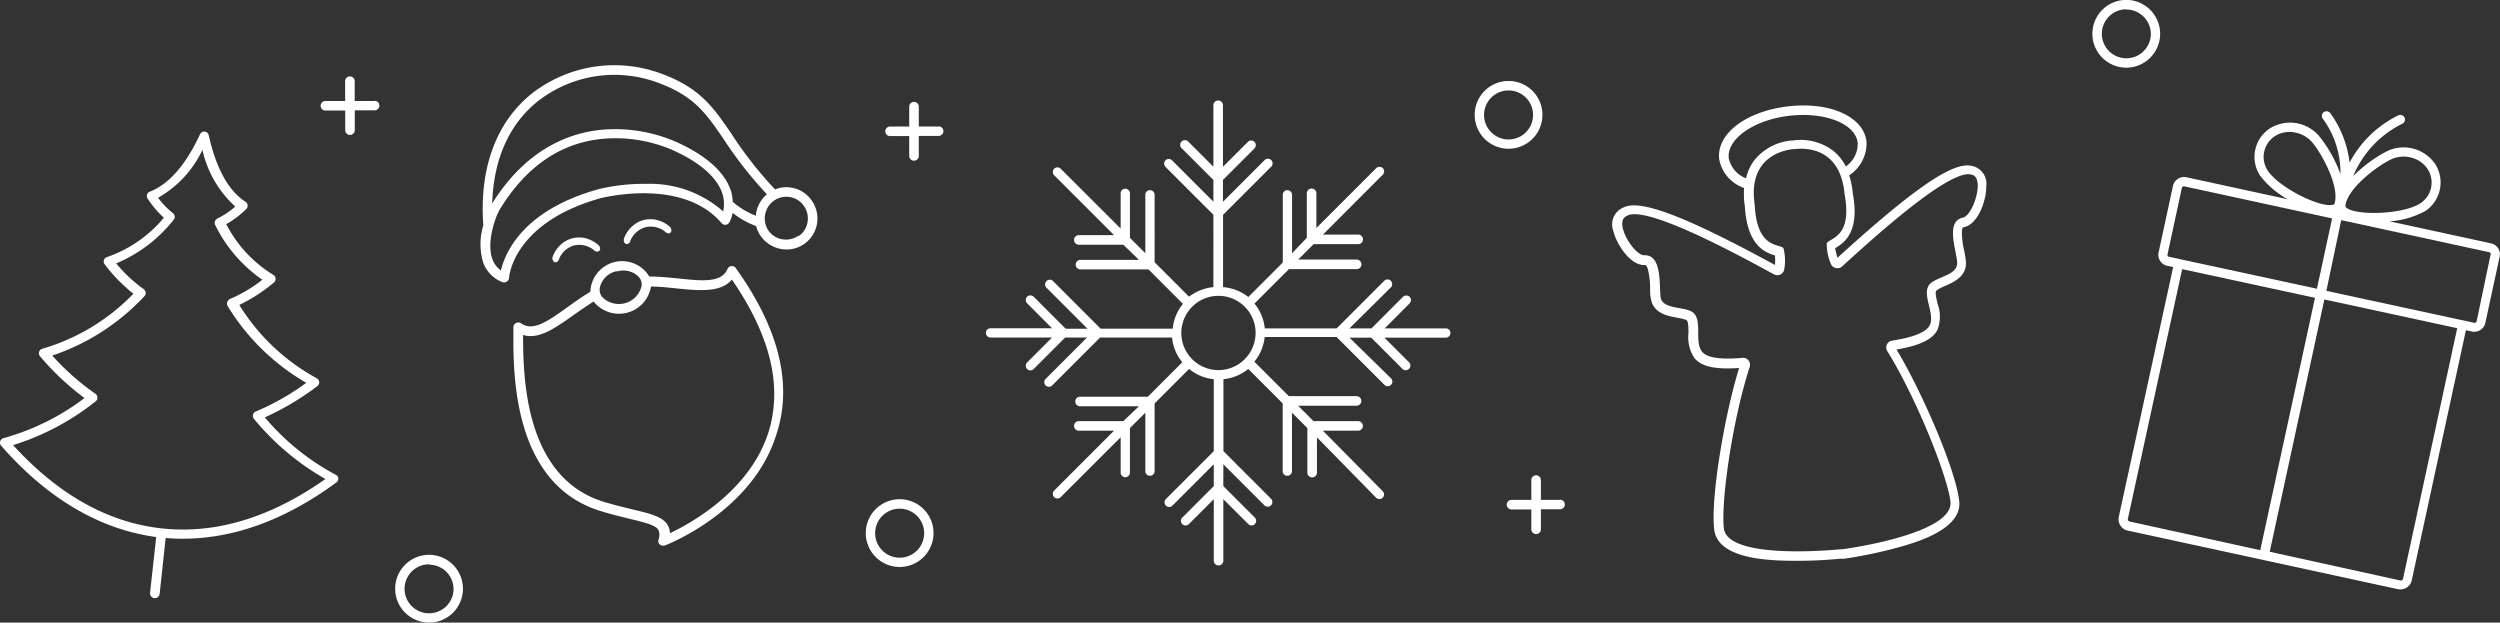 <svg xmlns="http://www.w3.org/2000/svg" viewBox="0 0 261.21 65.05"><rect x="0" y="0" width="261.21" height="65.05" fill="#333333" stroke="none"/><defs><style>.cls-1{fill:#fff;}</style></defs><title>decor-recenzie-ev</title><g id="Layer_2" data-name="Layer 2"><g id="Ebene_1" data-name="Ebene 1"><path class="cls-1" d="M151.1,34.31h-6.42l2.6-2.61a.49.49,0,0,0,0-.69.51.51,0,0,0-.69,0l-3.29,3.3H141L145.35,30a.49.49,0,0,0-.69-.69l-5,5h-7.51a4.86,4.86,0,0,0-1.08-2.59l3.6-3.6h7.08a.49.49,0,1,0,0-1h-6.11l1.61-1.61h4.66a.49.49,0,0,0,0-1h-3.68l6.25-6.26a.48.48,0,0,0,0-.68.49.49,0,0,0-.69,0l-6.25,6.25V20.2a.49.49,0,0,0-1,0v4.65L135,26.46V20.35a.49.49,0,0,0-.49-.48.48.48,0,0,0-.48.48v7.08l-3.6,3.6A4.92,4.92,0,0,0,127.79,30V22.45l5-5a.49.49,0,1,0-.69-.69l-4.32,4.32V18.8l3.29-3.29a.49.49,0,0,0,0-.69.48.48,0,0,0-.68,0l-2.61,2.6V11a.49.49,0,0,0-1,0v6.42l-2.6-2.6a.49.49,0,1,0-.69.69l3.29,3.29v2.27l-4.32-4.32a.48.48,0,0,0-.68,0,.49.49,0,0,0,0,.69l5,5V30A4.92,4.92,0,0,0,124.24,31l-3.6-3.6V20.35a.49.49,0,0,0-.49-.48.48.48,0,0,0-.48.48v6.11l-1.61-1.61V20.2a.48.48,0,0,0-.49-.48.47.47,0,0,0-.48.48v3.68l-6.26-6.25a.49.49,0,0,0-.69,0,.5.5,0,0,0,0,.68l6.26,6.26h-3.68a.49.49,0,1,0,0,1h4.65L119,27.15h-6.11a.49.49,0,0,0,0,1H120l3.6,3.6a4.77,4.77,0,0,0-1.07,2.59H115l-5-5a.49.49,0,0,0-.69.69l4.32,4.32h-2.28L108,31a.5.5,0,0,0-.68,0,.49.49,0,0,0,0,.69l2.6,2.61h-6.42a.48.48,0,0,0-.49.48.49.49,0,0,0,.49.49h6.42l-2.6,2.6a.49.49,0,0,0,0,.69.48.48,0,0,0,.68,0l3.29-3.29h2.28l-4.32,4.32a.48.48,0,0,0,0,.68.49.49,0,0,0,.69,0l5-5h7.52a4.77,4.77,0,0,0,1.07,2.58l-3.6,3.6h-7.08a.49.49,0,0,0,0,1H119L117.37,44h-4.65a.49.49,0,1,0,0,1h3.68l-6.26,6.26a.5.5,0,0,0,0,.68.49.49,0,0,0,.69,0l6.26-6.25v3.68a.48.48,0,0,0,.48.49.49.49,0,0,0,.49-.49V44.73l1.61-1.61v6.11a.47.47,0,0,0,.48.48.48.48,0,0,0,.49-.48V42.15l3.6-3.6a4.84,4.84,0,0,0,2.58,1.07v7.52l-5,5a.49.49,0,0,0,0,.69.48.48,0,0,0,.68,0l4.32-4.32v2.28l-3.29,3.29a.48.48,0,0,0,0,.68.49.49,0,0,0,.69,0l2.6-2.6v6.42a.49.49,0,0,0,1,0V52.16l2.61,2.6a.48.48,0,1,0,.68-.68l-3.29-3.29V48.51l4.32,4.32a.49.49,0,0,0,.69-.69l-5-5V39.62a4.84,4.84,0,0,0,2.59-1.07l3.6,3.6v7.08a.47.47,0,0,0,.48.48.48.48,0,0,0,.49-.48V43.12l1.61,1.61v4.65a.49.49,0,1,0,1,0V45.7L143.78,52a.49.49,0,0,0,.69,0,.48.48,0,0,0,0-.68L138.22,45h3.68a.49.49,0,0,0,0-1h-4.66l-1.61-1.61h6.11a.49.49,0,1,0,0-1h-7.08l-3.6-3.6a4.86,4.86,0,0,0,1.08-2.58h7.51l5,5a.49.49,0,0,0,.69,0,.48.48,0,0,0,0-.68L141,35.28h2.27l3.29,3.29a.49.49,0,0,0,.69-.69l-2.6-2.6h6.42a.49.49,0,0,0,.48-.49A.48.48,0,0,0,151.1,34.31Zm-23.79,4.36a3.88,3.88,0,1,1,3.88-3.88A3.89,3.89,0,0,1,127.31,38.67Z"/><path class="cls-1" d="M35.35,50a.47.47,0,0,0-.26-.39,25.07,25.07,0,0,1-7.42-6,28.19,28.19,0,0,0,5.49-3.27.5.5,0,0,0,.19-.43.49.49,0,0,0-.26-.39A21.77,21.77,0,0,1,25,31.86a17,17,0,0,0,3.63-2.35.49.49,0,0,0-.07-.79,13.3,13.3,0,0,1-4.92-5.3,9.91,9.91,0,0,0,2.09-1.58.49.49,0,0,0-.08-.76c-1.78-1.15-3.07-3.49-3.84-6.95a.48.48,0,0,0-.42-.38.49.49,0,0,0-.49.28c-1.49,3.21-3.26,5.22-5.25,6a.48.48,0,0,0-.29.3.52.52,0,0,0,.06.42,10.59,10.59,0,0,0,1.7,2,13.44,13.44,0,0,1-5.94,4.11.47.47,0,0,0-.32.31.48.48,0,0,0,.08.45,16.65,16.65,0,0,0,3,3.07,21.7,21.7,0,0,1-9.52,5.75.46.46,0,0,0-.33.32.48.48,0,0,0,.09.46,27.53,27.53,0,0,0,4.65,4.37A25,25,0,0,1,.36,45.78a.51.51,0,0,0-.34.33.48.48,0,0,0,.1.46c4.87,5.58,10.4,8.77,16.2,9.54l-.64,5.83a.49.49,0,1,0,1,.11l.63-5.84c5.83.5,11.92-1.43,17.87-5.83A.48.48,0,0,0,35.35,50ZM16.91,55.21h0c-5.62-.61-10.84-3.54-15.54-8.7A26.59,26.59,0,0,0,10,41.93a.46.46,0,0,0,.18-.39.49.49,0,0,0-.2-.39,25.93,25.93,0,0,1-4.52-4,23.3,23.3,0,0,0,9.62-6.19.49.49,0,0,0,.14-.38A.52.52,0,0,0,15,30.2a14.9,14.9,0,0,1-2.86-2.68,15,15,0,0,0,6-4.55.48.48,0,0,0,.12-.36.53.53,0,0,0-.19-.34,8,8,0,0,1-1.55-1.61,11.22,11.22,0,0,0,4.63-5,11.28,11.28,0,0,0,3.43,5.92,8,8,0,0,1-1.85,1.24.55.55,0,0,0-.26.28.5.5,0,0,0,0,.38,15,15,0,0,0,4.94,5.75,14.44,14.44,0,0,1-3.37,2,.55.55,0,0,0-.28.3.53.53,0,0,0,0,.41A23.28,23.28,0,0,0,32,40a26,26,0,0,1-5.28,3,.47.47,0,0,0-.28.33.51.51,0,0,0,.09.43A26.85,26.85,0,0,0,34,50.05C28.26,54.09,22.53,55.82,16.91,55.21Z"/><path class="cls-1" d="M84.76,20.88h0a3.17,3.17,0,0,0-2.13-1.28,3.08,3.08,0,0,0-1.65.19A40.37,40.37,0,0,1,76.44,14c-1.88-2.75-3.24-4.74-7.12-6.22A14.06,14.06,0,0,0,55.61,9.74c-3.77,3-5.55,7.85-5.11,13.81a6.66,6.66,0,0,0,0,3.93,3.47,3.47,0,0,0,2,2,.47.47,0,0,0,.31,0,.35.35,0,0,0,.14-.06.49.49,0,0,0,.24-.38c0-.24.52-5.82,9.62-8.35.08,0,8.48-2.2,12.59,2.63a.52.52,0,0,0,.42.17.51.51,0,0,0,.38-.25,3.29,3.29,0,0,0,.35-1A8.72,8.72,0,0,0,79,23.62a3.29,3.29,0,0,0,3,2.44,3,3,0,0,0,1-.1,3.08,3.08,0,0,0,1.11-.53A3.25,3.25,0,0,0,84.76,20.88Zm-9.2,1.21a11.56,11.56,0,0,0-8-2.88,20.32,20.32,0,0,0-5,.55c-8,2.21-9.8,6.72-10.22,8.5a2.44,2.44,0,0,1-.87-1.13c-.75-1.93.5-4.76.53-4.82s.06-.12.1-.2l.08-.16c2.93-4.83,6.86-7.35,11.67-7.5a15.17,15.17,0,0,1,6.43,1.23h0c2.85,1.28,4.64,2.86,5.2,4.55A3.67,3.67,0,0,1,75.56,22.09Zm1-1A4.43,4.43,0,0,0,76.39,20c-.64-2-2.56-3.74-5.73-5.17a16,16,0,0,0-6.84-1.33c-3.52.1-8.51,1.54-12.39,7.75.13-4.58,1.77-8.3,4.79-10.69A13,13,0,0,1,69,8.74h0c3.59,1.37,4.81,3.16,6.65,5.86a42.08,42.08,0,0,0,4.48,5.7,3.27,3.27,0,0,0-1.16,2.24A8.07,8.07,0,0,1,76.61,21.13Zm6.9,3.51a2.25,2.25,0,0,1-1.46.43,2.22,2.22,0,0,1-1.69-.91A2.28,2.28,0,0,1,80.82,21a2.24,2.24,0,0,1,3.15.48A2.28,2.28,0,0,1,83.51,24.64Z"/><path class="cls-1" d="M62.45,26.28a.37.37,0,0,1-.33-.09A2.43,2.43,0,0,0,60,25.64a2.39,2.39,0,0,0-1.62,1.51.38.38,0,0,1-.24.24.34.34,0,0,1-.2,0,.41.41,0,0,1-.19-.22.55.55,0,0,1,0-.36,3.14,3.14,0,0,1,1.53-1.72,2.5,2.5,0,0,1,.52-.19,2.85,2.85,0,0,1,1.42,0,3.31,3.31,0,0,1,1.3.7.55.55,0,0,1,.18.31.45.45,0,0,1-.06.28A.3.3,0,0,1,62.45,26.28Z"/><path class="cls-1" d="M69.92,24.38a.38.38,0,0,1-.33-.09,2.37,2.37,0,0,0-2.14-.55,2.41,2.41,0,0,0-1.62,1.5.36.36,0,0,1-.24.24.27.27,0,0,1-.2,0,.39.39,0,0,1-.19-.21.56.56,0,0,1,0-.36,3.16,3.16,0,0,1,1.53-1.73,3.24,3.24,0,0,1,.52-.19,3,3,0,0,1,1.42,0,3.29,3.29,0,0,1,1.3.69.57.57,0,0,1,.18.32.4.4,0,0,1-.06.27A.33.33,0,0,1,69.92,24.38Z"/><path class="cls-1" d="M76.87,28a.49.49,0,0,0-.45-.2.47.47,0,0,0-.4.29c-.61,1.41-2.37,1.31-5.18,1-.94-.09-1.94-.19-3-.2a3.32,3.32,0,0,0-6.16,1.6c-.87.51-1.68,1.1-2.45,1.65-2.19,1.57-3.59,2.49-4.81,1.63a.51.51,0,0,0-.53,0,.5.5,0,0,0-.25.46c0,.24,0,.58,0,1,0,4.22.11,15.45,9.16,18.18,1.14.35,2.14.59,3,.8,1.58.38,2.72.66,3,1.18a1.34,1.34,0,0,1,0,1,.49.49,0,0,0,.59.61l.06,0c.38-.14,9.27-3.64,11.7-11.71C82.84,40.09,81.36,34.27,76.87,28Zm-12.41.37a2.25,2.25,0,0,1,2.29.57,1.4,1.4,0,0,1,.28.54,1.26,1.26,0,0,1,0,.43,2.44,2.44,0,0,1-4.16,1.07,1.32,1.32,0,0,1-.18-.4,1.35,1.35,0,0,1,0-.6A2.25,2.25,0,0,1,64.46,28.33ZM80.34,45C78.46,51.23,72.21,54.66,70,55.71a1.72,1.72,0,0,0-.24-.85c-.52-.88-1.77-1.18-3.65-1.63-.87-.21-1.86-.45-3-.79-8.35-2.53-8.43-13.22-8.46-17.25V35c1.63.51,3.36-.73,5.17-2,.69-.5,1.43-1,2.2-1.5a3.39,3.39,0,0,0,6-1.56c.92,0,1.84.11,2.7.2,2.35.23,4.6.45,5.75-.93C80.46,35,81.76,40.27,80.34,45Z"/><path class="cls-1" d="M44.83,65.05a3.54,3.54,0,1,1,3.54-3.53A3.53,3.53,0,0,1,44.83,65.05Zm0-6.09a2.56,2.56,0,1,0,2.56,2.56A2.56,2.56,0,0,0,44.83,59Z"/><path class="cls-1" d="M94,59.24a3.54,3.54,0,1,1,3.54-3.53A3.54,3.54,0,0,1,94,59.24Zm0-6.09a2.56,2.56,0,1,0,2.56,2.56A2.56,2.56,0,0,0,94,53.15Z"/><path class="cls-1" d="M39.13,10.55H37.06V8.48a.49.49,0,0,0-1,0v2.07H34a.49.49,0,0,0,0,1h2.07V13.6a.49.49,0,0,0,1,0V11.53h2.07a.49.49,0,0,0,0-1Z"/><path class="cls-1" d="M222.17,7.07a3.54,3.54,0,1,1,3.53-3.54A3.54,3.54,0,0,1,222.17,7.07Zm0-6.1a2.56,2.56,0,1,0,2.56,2.56A2.56,2.56,0,0,0,222.17,1Z"/><path class="cls-1" d="M163,52.23H161V50.16a.49.49,0,0,0-1,0v2.07h-2.07a.49.49,0,1,0,0,1H160v2.07a.49.49,0,0,0,1,0V53.21H163a.49.49,0,0,0,0-1Z"/><path class="cls-1" d="M98.09,13.22H96V11.15a.49.49,0,0,0-1,0v2.07H93a.49.49,0,0,0,0,1H95v2.07a.49.49,0,0,0,1,0V14.2h2.07a.49.49,0,1,0,0-1Z"/><path class="cls-1" d="M206.21,17.38a2.33,2.33,0,0,0-1-.07c-2.13.26-6.21,3.23-13.22,9.62a8.39,8.39,0,0,1-.25-1c.87-.51,2.61-1.59,1.85-5.72a8.78,8.78,0,0,0-.38-1.89,4,4,0,0,0,1.81-3.53c-.31-2.62-3.86-4.2-8.25-3.67s-7.46,2.9-7.14,5.52a3.93,3.93,0,0,0,2.6,3,8.53,8.53,0,0,0,.08,1.93c.25,4.19,2.19,4.82,3.15,5.12a8.54,8.54,0,0,1,0,1c-8.33-4.55-13-6.46-15.13-6.21a2.44,2.44,0,0,0-.91.3,1.9,1.9,0,0,0-.85,2.35c.34,1.45,1.81,3.62,3.25,3.56.11,0,.21,0,.35.41a8.74,8.74,0,0,1,.24,1.95c0,.41,0,.81.08,1.14.24,1.54,1.73,1.82,2.71,2a5.13,5.13,0,0,1,1,.25c.21.09.21.82.22,1.35a3.87,3.87,0,0,0,.65,2.66c.73.86,2.17,1.17,4.64,1-1.5,4.83-3,13.54-2.6,16.89.34,2.85,5,3.12,6.57,3.21a46.37,46.37,0,0,0,6.56-.17h.32l.11,0a47.19,47.19,0,0,0,6.42-1.4c1.47-.45,6-1.83,5.61-4.68-.4-3.35-3.93-11.45-6.54-15.78,2.45-.42,3.77-1.06,4.28-2.07a3.89,3.89,0,0,0,0-2.73c-.12-.52-.29-1.23-.11-1.37a4.34,4.34,0,0,1,.92-.48c.91-.41,2.29-1,2.15-2.58a11.52,11.52,0,0,0-.18-1.14,7.76,7.76,0,0,1-.23-1.95c0-.43.13-.45.24-.47,1.41-.29,2.32-2.74,2.3-4.24A1.9,1.9,0,0,0,206.21,17.38Zm-25.58-.84c-.24-2,2.59-4,6.3-4.44s6.93.81,7.17,2.82a2.89,2.89,0,0,1-1.24,2.47,5,5,0,0,0-1.31-1.63,5.63,5.63,0,0,0-4.24-1.08h-.14a5.64,5.64,0,0,0-3.87,2.06,5,5,0,0,0-.87,1.89A2.9,2.9,0,0,1,180.63,16.54Zm24.46,6.2c-1.8.37-.73,3.26-.6,4.6s-1.75,1.48-2.71,2.21c-1.22.94.48,3.17-.16,4.44-.46.91-2.38,1.36-3.93,1.6a.72.72,0,0,0-.5,1.09c3.05,4.93,6.27,13,6.6,15.71.39,3.22-9.79,4.8-11.3,5h0l-.1,0h-.1c-1.52.15-11.78,1-12.17-2.18-.33-2.74.89-11.32,2.68-16.82a.73.73,0,0,0-.75-1c-1.56.14-3.53.16-4.19-.62-.93-1.08.2-3.65-1.22-4.27-1.09-.48-3-.24-3.14-1.5s.15-4.4-1.68-4.33c-1.09.05-3.25-3.48-1.88-4.09a1.08,1.08,0,0,1,.54-.18c2.62-.32,10.51,3.88,14.88,6.27a.67.67,0,0,0,.43.08.73.73,0,0,0,.64-.64,5.22,5.22,0,0,0-.09-2.19c-.51-.48-2.77.05-3-4.51-.71-4.76,2.63-5.67,4-5.83h.15c1.34-.16,4.81-.07,5.24,4.72.83,4.49-1.49,4.52-1.86,5.11a5.15,5.15,0,0,0,.42,2.14.73.73,0,0,0,.78.47.66.66,0,0,0,.4-.18c3.67-3.36,10.34-9.31,13-9.63a1.29,1.29,0,0,1,.57.05C207.42,18.59,206.15,22.53,205.09,22.74Z"/><path class="cls-1" d="M260.28,25.43l-10.6-2.3a9.29,9.29,0,0,0,3.69-1.06,3.58,3.58,0,0,0,1.07-4.93,4,4,0,0,0-5-1.36,14.24,14.24,0,0,0-3.57,2.62A10.66,10.66,0,0,1,251,12.93a.49.49,0,0,0,.24-.64.49.49,0,0,0-.65-.24,11.47,11.47,0,0,0-5.1,4.94,10.88,10.88,0,0,0-2-5.15.49.49,0,0,0-.68-.13.48.48,0,0,0-.13.67,9.53,9.53,0,0,1,1.86,5.8,14.09,14.09,0,0,0-2.2-3.93,4,4,0,0,0-5.15-.85,3.57,3.57,0,0,0-1.07,4.92,9.2,9.2,0,0,0,2.92,2.5l-10.59-2.3a1.19,1.19,0,0,0-1.41.91l-1.5,6.94a1.17,1.17,0,0,0,.9,1.4l.62.14L221.38,54a1.22,1.22,0,0,0,.93,1.44l28.24,6.12a1.22,1.22,0,0,0,1.44-.93l5.66-26.13.62.14a1.19,1.19,0,0,0,1.41-.91l1.5-6.94A1.17,1.17,0,0,0,260.28,25.43Zm-10.46-8.77a3.06,3.06,0,0,1,2-.22,2.89,2.89,0,0,1,1.83,1.23,2.59,2.59,0,0,1-.77,3.58c-1.74,1.12-6.35,1.3-7.61.53-.14-.08-.21-.17-.21-.24C245.2,19.77,248.24,17.42,249.82,16.66ZM237.7,14.22a2.84,2.84,0,0,1,2.17-.36,3.11,3.11,0,0,1,1.71,1c1.12,1.35,2.91,4.74,2.33,6.43,0,.07-.12.11-.29.13-1.47.18-5.58-1.89-6.7-3.63A2.59,2.59,0,0,1,237.7,14.22Zm-1.54,43.27-13.64-3a.24.24,0,0,1-.19-.29L228,28.12l13.88,3Zm5.92-27.32-13.88-3-.95-.21-.62-.13a.2.2,0,0,1-.16-.25l1.5-6.95a.22.22,0,0,1,.25-.16l15.45,3.35Zm9,30.29a.25.25,0,0,1-.29.19l-13.64-3,5.71-26.36,13.88,3Zm7.69-26.89a.22.22,0,0,1-.25.16l-.62-.14-.95-.2-13.88-3L244.62,23l15.45,3.35a.19.19,0,0,1,.16.24Z"/><path class="cls-1" d="M157.62,15.54A3.54,3.54,0,1,1,161.16,12,3.54,3.54,0,0,1,157.62,15.54Zm0-6.09A2.56,2.56,0,1,0,160.18,12,2.56,2.56,0,0,0,157.62,9.45Z"/></g></g></svg>